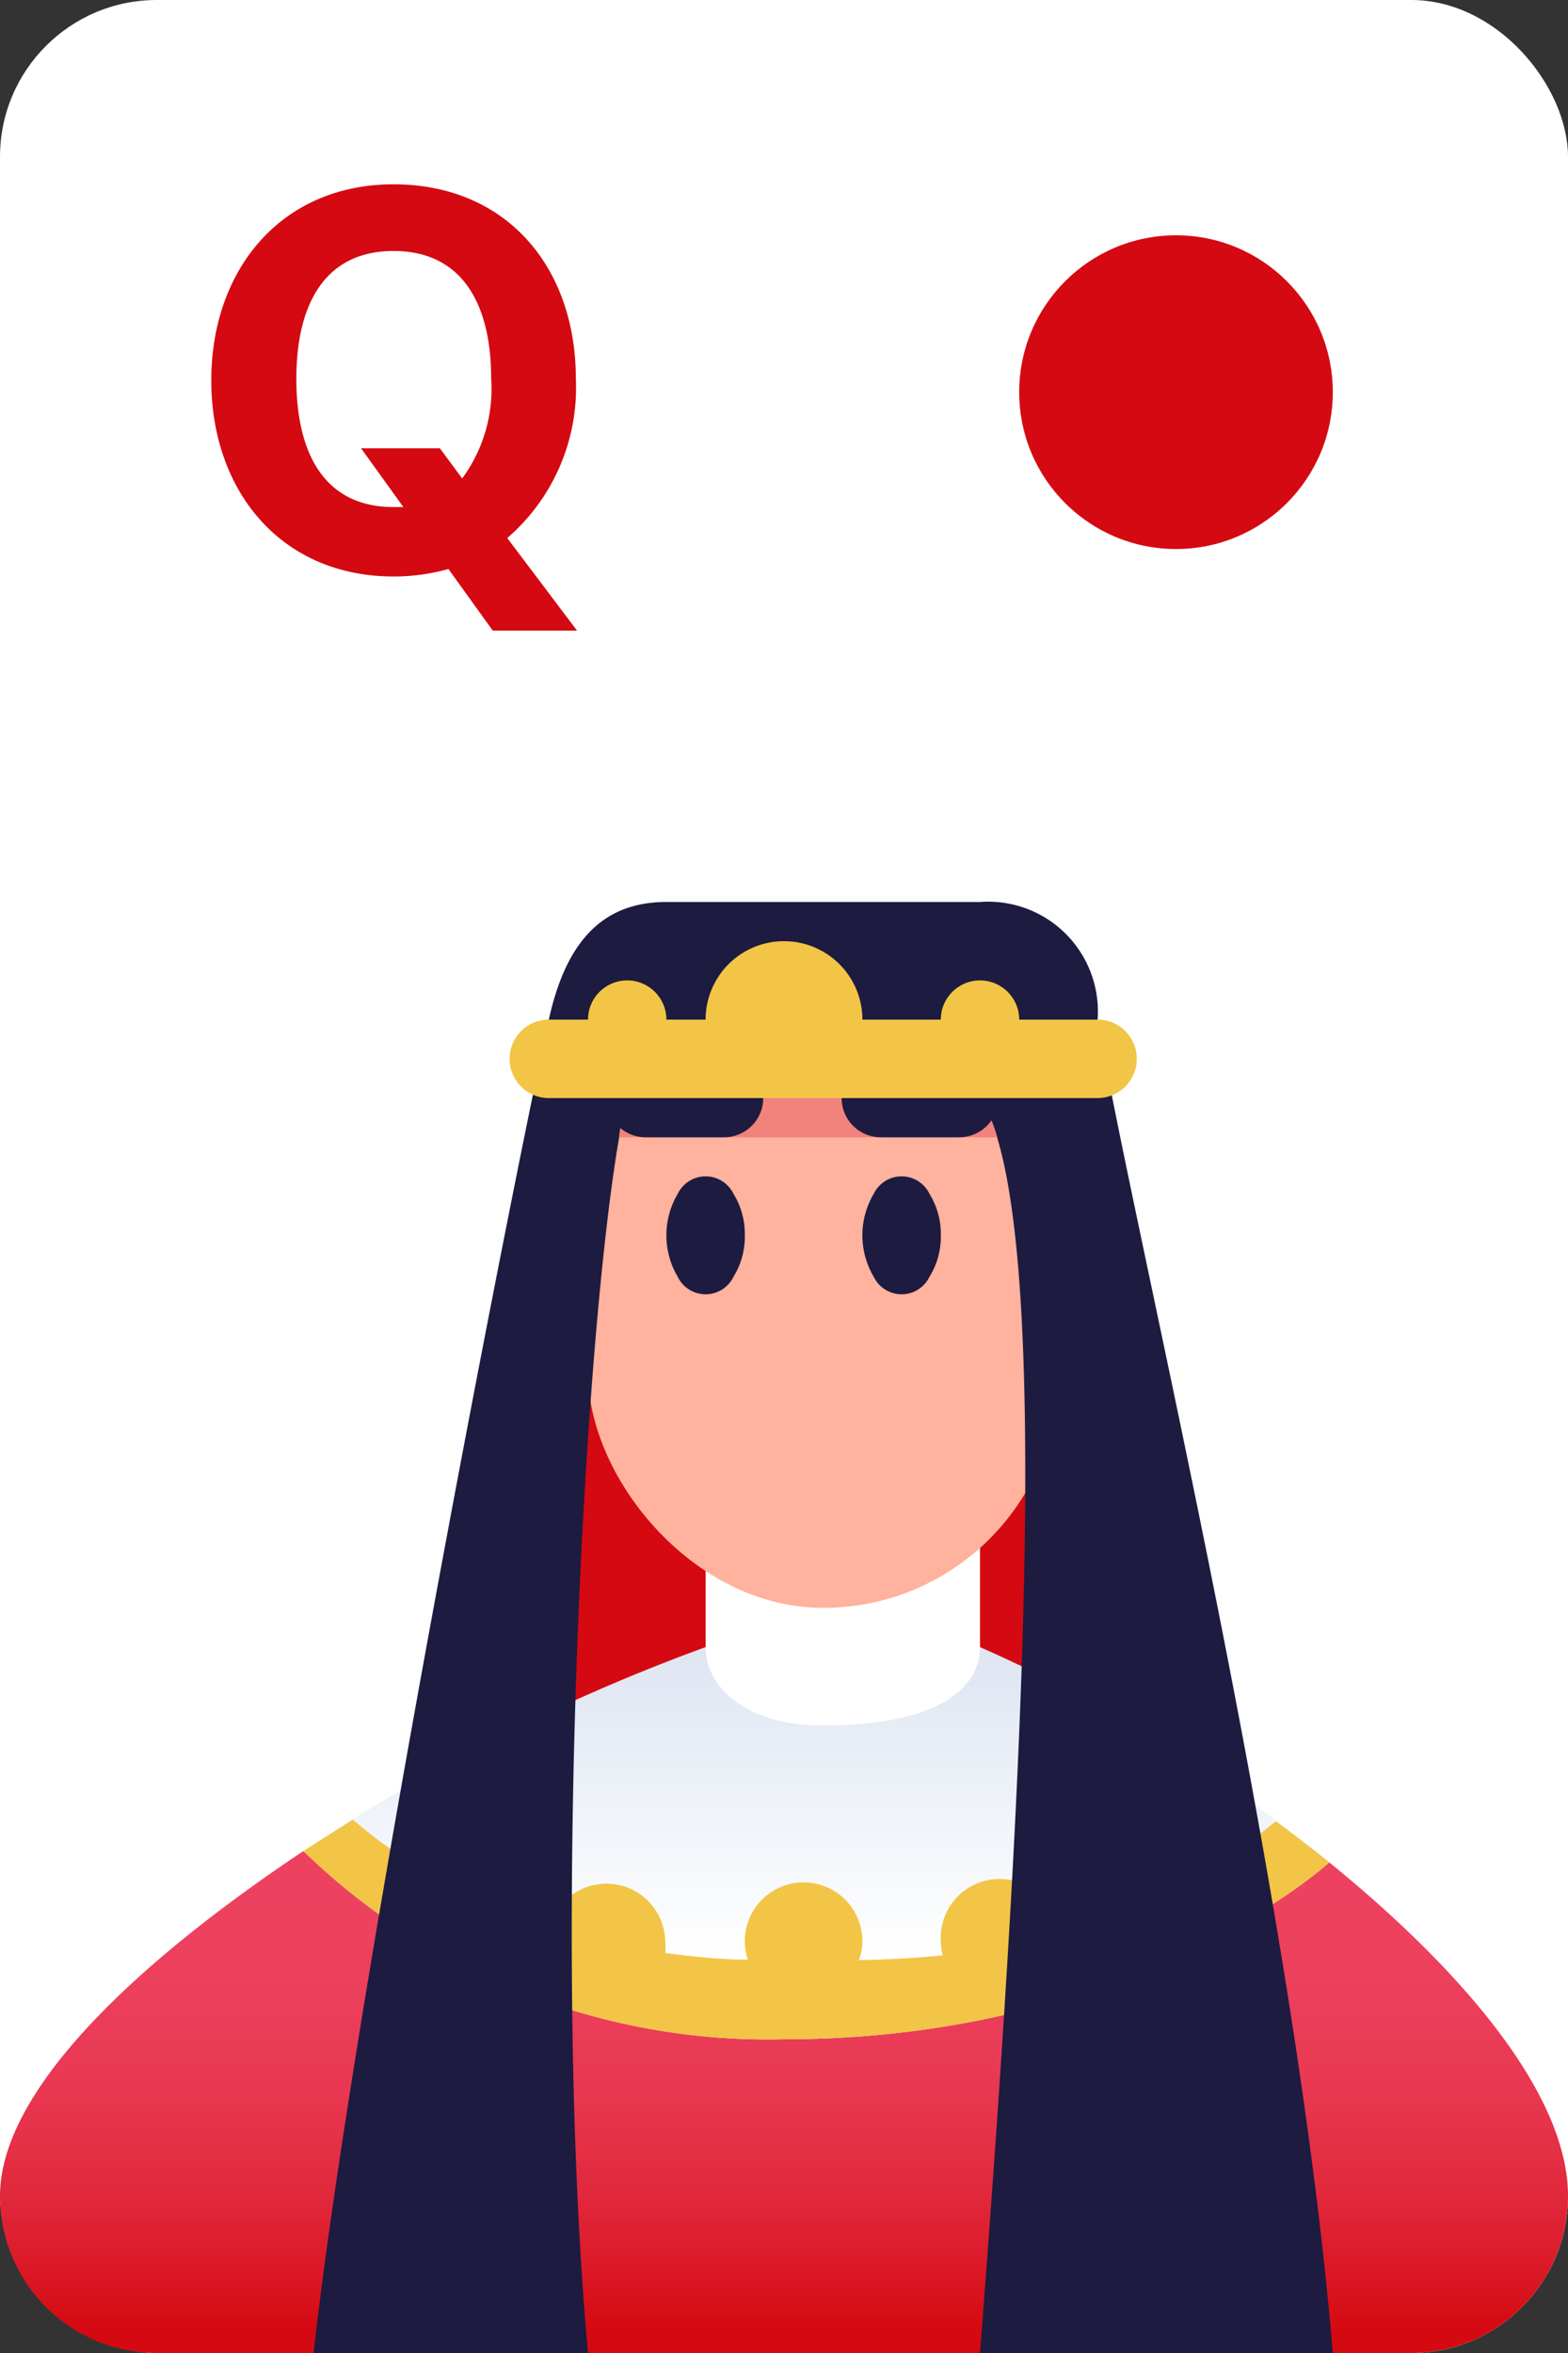 <svg xmlns="http://www.w3.org/2000/svg" viewBox="0 0 40 60"><rect x="0" y="0" width="40" height="60" fill="#333333" stroke="none"/><defs><linearGradient id="Nepojmenovaný_přechod_3" x1="20" y1="48.32" x2="20" y2="59.4" gradientUnits="userSpaceOnUse"><stop offset="0" stop-color="#ed425f"/><stop offset=".24" stop-color="#ec3f5b"/><stop offset=".46" stop-color="#e83750"/><stop offset=".68" stop-color="#e2293d"/><stop offset=".89" stop-color="#da1622"/><stop offset="1" stop-color="#d50911"/></linearGradient><linearGradient id="Nepojmenovaný_přechod_9" x1="20.83" y1="49.89" x2="20.83" y2="42.21" gradientUnits="userSpaceOnUse"><stop offset="0" stop-color="#fff"/><stop offset="1" stop-color="#dfe6f2"/></linearGradient><style>.cls-1{fill:#fff}.cls-2{fill:#d50911}.cls-5{fill:#f2c546}.cls-7{fill:#1d1b40}</style></defs><g id="Vrstva_2"><g id="icon"><rect class="cls-1" width="40" height="60" rx="4"/><path class="cls-2" d="M14.69 9.66a5.06 5.06 0 01-1.75 4.06l1.78 2.36h-2.15l-1.13-1.57a5.26 5.26 0 01-1.4.19c-2.87 0-4.65-2.18-4.65-5s1.78-5 4.65-5 4.65 2.1 4.65 4.96zm-3.47 1.77l.57.77a3.85 3.85 0 00.74-2.54c0-1.95-.77-3.26-2.49-3.26S7.56 7.71 7.56 9.66s.75 3.27 2.48 3.27h.25l-1.08-1.5z"/><circle class="cls-2" cx="30" cy="10" r="4"/><path class="cls-2" d="M29 46H14s0-14 1-16 6-2 6-2 5 0 6 2 2 16 2 16z"/><path d="M33.91 47.49L7.74 47.2C3.54 50 0 53.28 0 56a4 4 0 004 4h32a4 4 0 004-4c0-2.62-2.75-5.8-6.09-8.51z" fill="url(#Nepojmenovaný_přechod_3)"/><path d="M25 42a12.18 12.18 0 00-7 0 48.29 48.29 0 00-10.26 5.2A17 17 0 0020 52c9 0 13.91-4.51 13.91-4.51A38.47 38.47 0 0025 42z" fill="url(#Nepojmenovaný_přechod_9)"/><path class="cls-5" d="M32.55 46.44A15.77 15.77 0 0127 49.33a1.49 1.49 0 00-3 .17 1.36 1.36 0 00.05.36c-.72.07-1.43.11-2.14.12a1.28 1.28 0 00.09-.48 1.5 1.5 0 00-3 0 1.45 1.45 0 00.08.47c-.71 0-1.41-.08-2.11-.17a1.53 1.53 0 000-.3 1.5 1.5 0 00-2.95-.35A14.07 14.07 0 019 46.4l-1.26.8A17 17 0 0020 52c9 0 13.91-4.51 13.91-4.51-.44-.36-.91-.71-1.36-1.05z"/><path class="cls-1" d="M25 42c0 1-1 2-4 2-2 0-3-1-3-2v-5h7z"/><rect x="15" y="24" width="12" height="17" rx="6" fill="#ffb29d"/><path class="cls-7" d="M19 31.5a1.94 1.94 0 01-.29 1.06.79.79 0 01-1.42 0 2.08 2.08 0 010-2.12.79.79 0 011.42 0A1.94 1.94 0 0119 31.5zM24 31.5a1.94 1.94 0 01-.29 1.06.79.79 0 01-1.42 0 2.08 2.08 0 010-2.12.79.79 0 011.42 0A1.94 1.94 0 0124 31.5z"/><path class="cls-7" d="M34 60c-1-12-5-28.2-6-34a2.8 2.8 0 00-3-3h-8c-1.66 0-2.57 1.05-3 3-1 4.54-5 25-6 34h7c-1-11 0-28 1-32h9c2 3 1 19 0 32z"/><path d="M25.44 29h-9.65a5.84 5.84 0 01.21-1h9a3.74 3.74 0 01.44 1z" fill="#f1827c"/><path class="cls-7" d="M24.47 29h-2a1 1 0 01-1-1 1 1 0 011-1h2a1 1 0 011 1 1 1 0 01-1 1zM18.47 29h-2a1 1 0 01-1-1 1 1 0 011-1h2a1 1 0 011 1 1 1 0 01-1 1z"/><path class="cls-5" d="M28 26h-2a1 1 0 00-2 0h-2a2 2 0 00-4 0h-1a1 1 0 00-2 0h-1a1 1 0 000 2h14a1 1 0 000-2z"/></g></g></svg>
